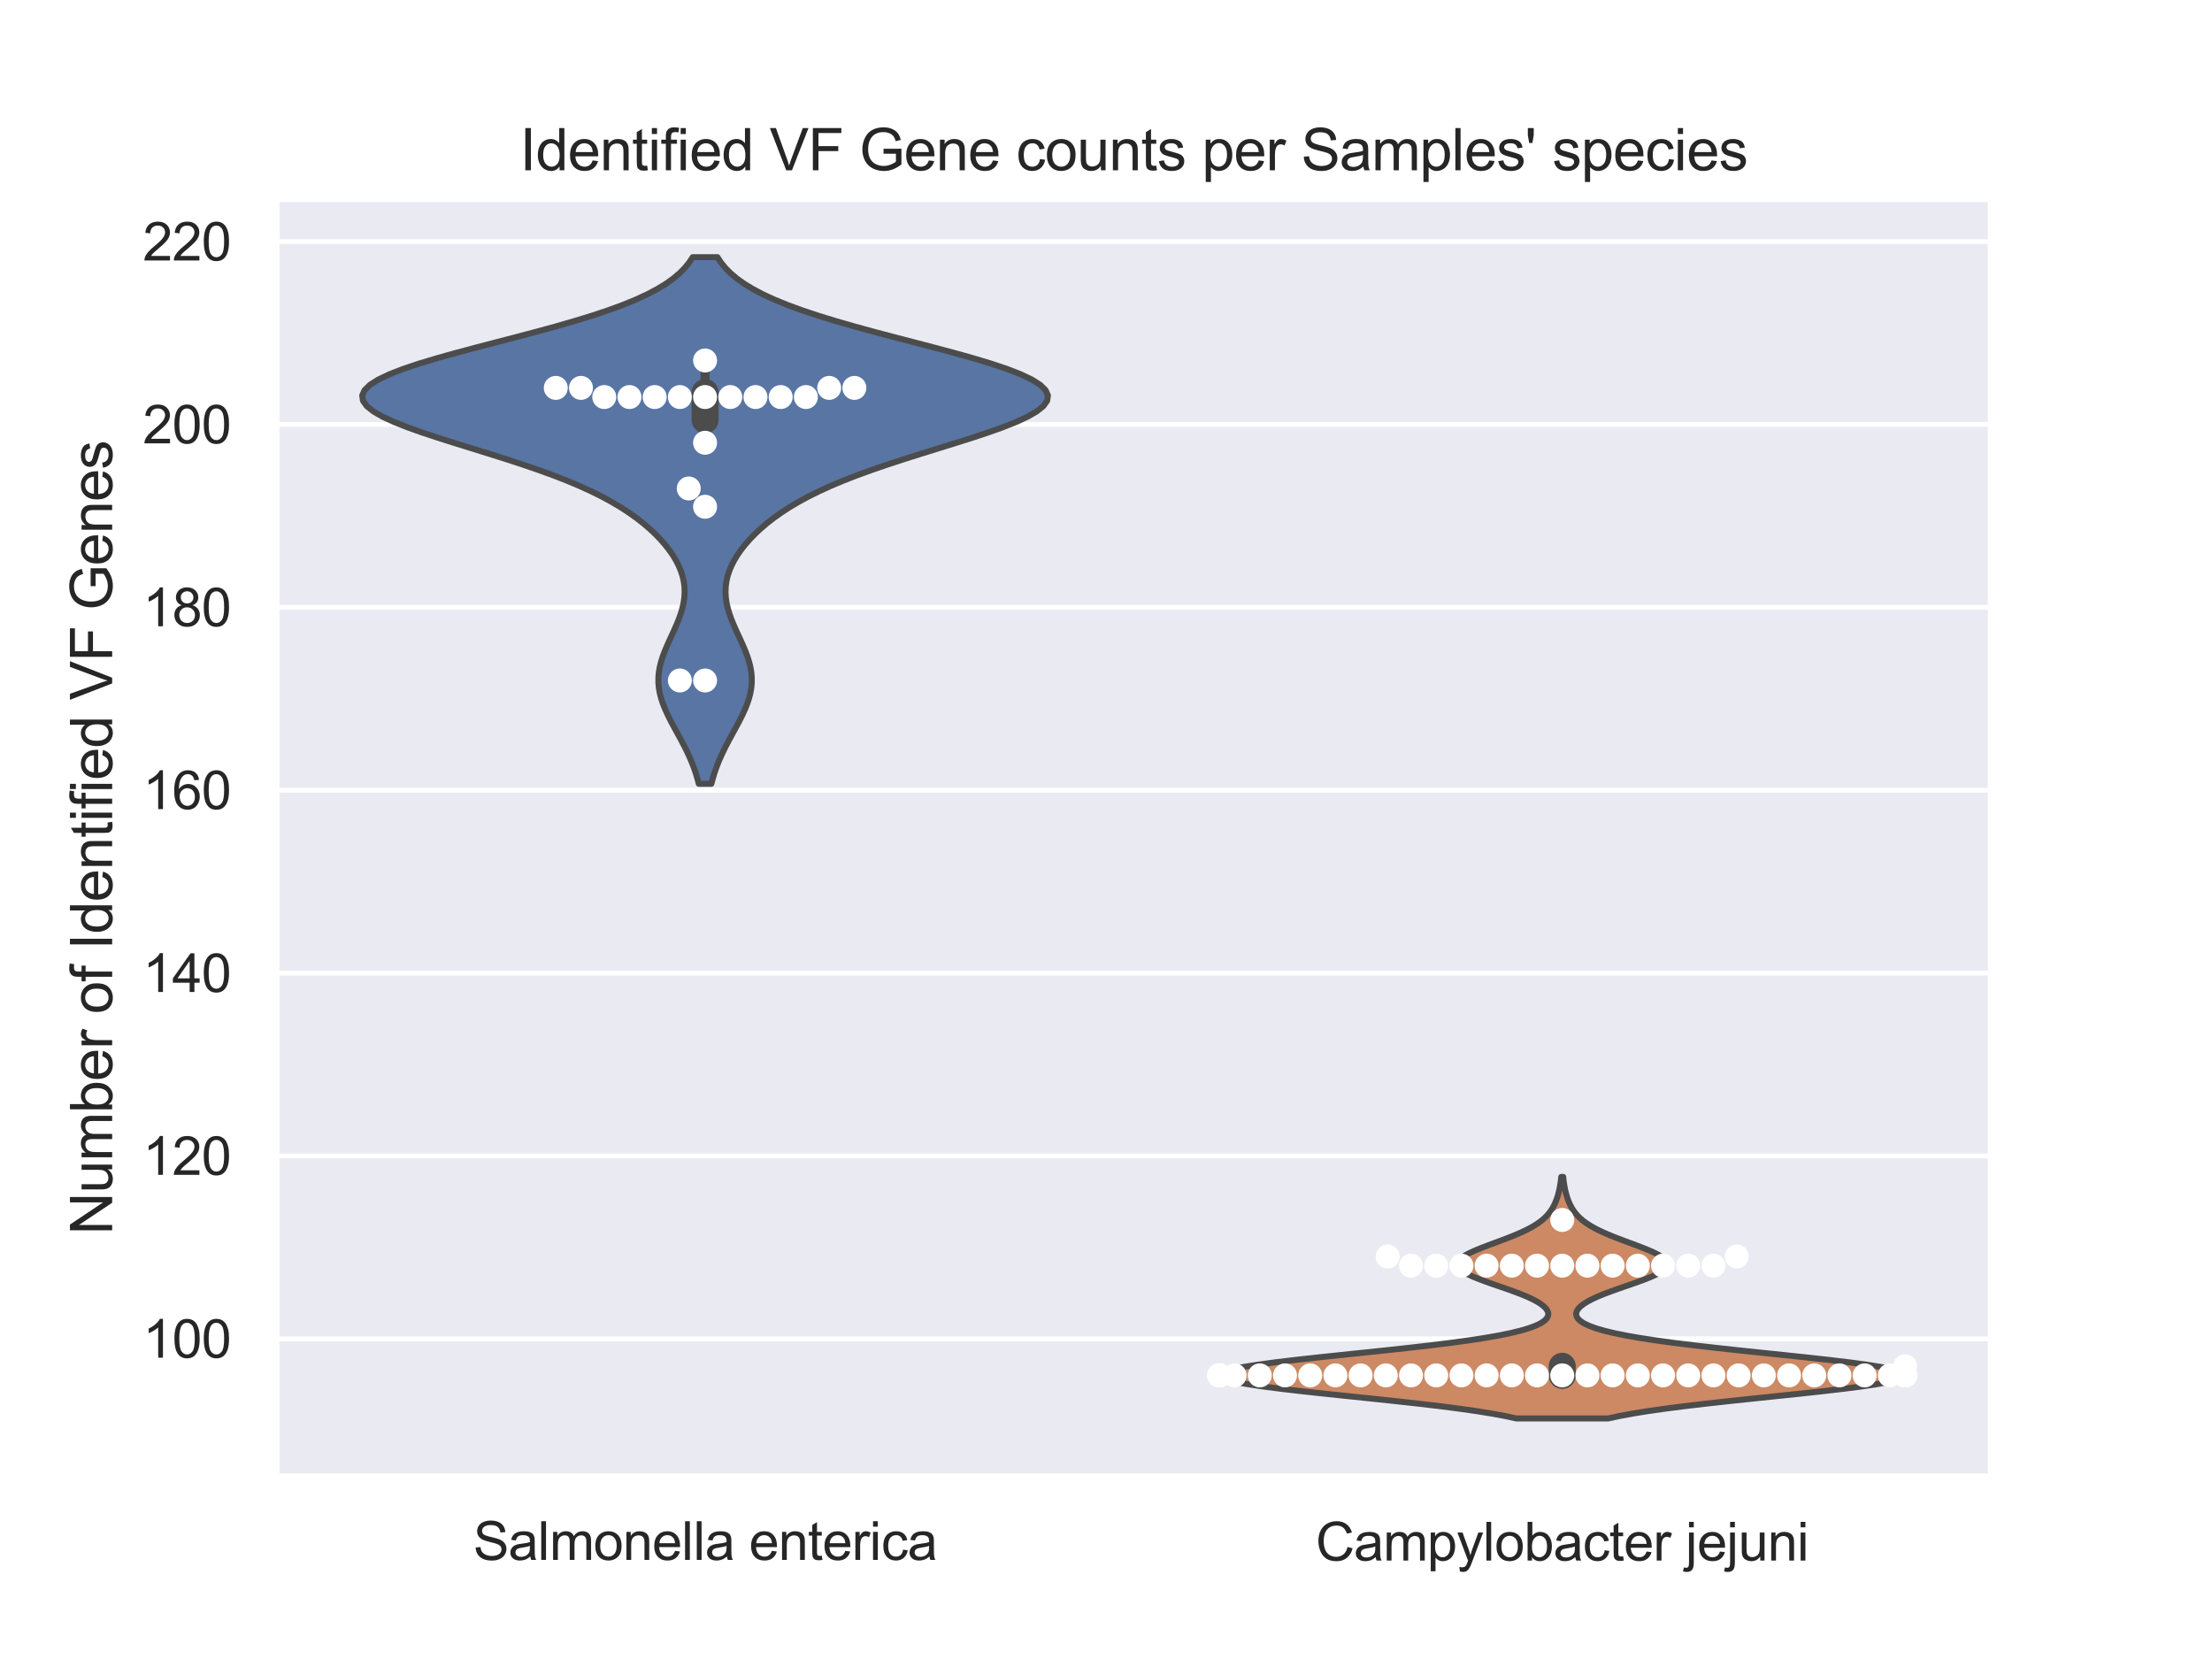 <?xml version="1.0" encoding="utf-8" standalone="no"?>
<!DOCTYPE svg PUBLIC "-//W3C//DTD SVG 1.1//EN"
  "http://www.w3.org/Graphics/SVG/1.1/DTD/svg11.dtd">
<svg xmlns:xlink="http://www.w3.org/1999/xlink" width="460.8pt" height="345.6pt" viewBox="0 0 460.8 345.6" xmlns="http://www.w3.org/2000/svg" version="1.1">
 <defs>
  <style type="text/css">*{stroke-linejoin: round; stroke-linecap: butt}</style>
 </defs>
 <g id="figure_1">
  <g id="patch_1">
   <path d="M 0 345.6 
L 460.8 345.6 
L 460.8 0 
L 0 0 
z
" style="fill: #ffffff"/>
  </g>
  <g id="axes_1">
   <g id="patch_2">
    <path d="M 57.6 307.584 
L 414.72 307.584 
L 414.72 41.472 
L 57.6 41.472 
z
" style="fill: #eaeaf2"/>
   </g>
   <g id="matplotlib.axis_1">
    <g id="xtick_1">
     <g id="text_1">
      <!-- Salmonella enterica -->
      <g style="fill: #262626" transform="translate(98.578 324.958) scale(0.11 -0.11)">
       <defs>
        <path id="ArialMT-53" d="M 288 1472 
L 859 1522 
Q 900 1178 1048 958 
Q 1197 738 1509 602 
Q 1822 466 2213 466 
Q 2559 466 2825 569 
Q 3091 672 3220 851 
Q 3350 1031 3350 1244 
Q 3350 1459 3225 1620 
Q 3100 1781 2813 1891 
Q 2628 1963 1997 2114 
Q 1366 2266 1113 2400 
Q 784 2572 623 2826 
Q 463 3081 463 3397 
Q 463 3744 659 4045 
Q 856 4347 1234 4503 
Q 1613 4659 2075 4659 
Q 2584 4659 2973 4495 
Q 3363 4331 3572 4012 
Q 3781 3694 3797 3291 
L 3216 3247 
Q 3169 3681 2898 3903 
Q 2628 4125 2100 4125 
Q 1550 4125 1298 3923 
Q 1047 3722 1047 3438 
Q 1047 3191 1225 3031 
Q 1400 2872 2139 2705 
Q 2878 2538 3153 2413 
Q 3553 2228 3743 1945 
Q 3934 1663 3934 1294 
Q 3934 928 3725 604 
Q 3516 281 3123 101 
Q 2731 -78 2241 -78 
Q 1619 -78 1198 103 
Q 778 284 539 648 
Q 300 1013 288 1472 
z
" transform="scale(0.016)"/>
        <path id="ArialMT-61" d="M 2588 409 
Q 2275 144 1986 34 
Q 1697 -75 1366 -75 
Q 819 -75 525 192 
Q 231 459 231 875 
Q 231 1119 342 1320 
Q 453 1522 633 1644 
Q 813 1766 1038 1828 
Q 1203 1872 1538 1913 
Q 2219 1994 2541 2106 
Q 2544 2222 2544 2253 
Q 2544 2597 2384 2738 
Q 2169 2928 1744 2928 
Q 1347 2928 1158 2789 
Q 969 2650 878 2297 
L 328 2372 
Q 403 2725 575 2942 
Q 747 3159 1072 3276 
Q 1397 3394 1825 3394 
Q 2250 3394 2515 3294 
Q 2781 3194 2906 3042 
Q 3031 2891 3081 2659 
Q 3109 2516 3109 2141 
L 3109 1391 
Q 3109 606 3145 398 
Q 3181 191 3288 0 
L 2700 0 
Q 2613 175 2588 409 
z
M 2541 1666 
Q 2234 1541 1622 1453 
Q 1275 1403 1131 1340 
Q 988 1278 909 1158 
Q 831 1038 831 891 
Q 831 666 1001 516 
Q 1172 366 1500 366 
Q 1825 366 2078 508 
Q 2331 650 2450 897 
Q 2541 1088 2541 1459 
L 2541 1666 
z
" transform="scale(0.016)"/>
        <path id="ArialMT-6c" d="M 409 0 
L 409 4581 
L 972 4581 
L 972 0 
L 409 0 
z
" transform="scale(0.016)"/>
        <path id="ArialMT-6d" d="M 422 0 
L 422 3319 
L 925 3319 
L 925 2853 
Q 1081 3097 1340 3245 
Q 1600 3394 1931 3394 
Q 2300 3394 2536 3241 
Q 2772 3088 2869 2813 
Q 3263 3394 3894 3394 
Q 4388 3394 4653 3120 
Q 4919 2847 4919 2278 
L 4919 0 
L 4359 0 
L 4359 2091 
Q 4359 2428 4304 2576 
Q 4250 2725 4106 2815 
Q 3963 2906 3769 2906 
Q 3419 2906 3187 2673 
Q 2956 2441 2956 1928 
L 2956 0 
L 2394 0 
L 2394 2156 
Q 2394 2531 2256 2718 
Q 2119 2906 1806 2906 
Q 1569 2906 1367 2781 
Q 1166 2656 1075 2415 
Q 984 2175 984 1722 
L 984 0 
L 422 0 
z
" transform="scale(0.016)"/>
        <path id="ArialMT-6f" d="M 213 1659 
Q 213 2581 725 3025 
Q 1153 3394 1769 3394 
Q 2453 3394 2887 2945 
Q 3322 2497 3322 1706 
Q 3322 1066 3130 698 
Q 2938 331 2570 128 
Q 2203 -75 1769 -75 
Q 1072 -75 642 372 
Q 213 819 213 1659 
z
M 791 1659 
Q 791 1022 1069 705 
Q 1347 388 1769 388 
Q 2188 388 2466 706 
Q 2744 1025 2744 1678 
Q 2744 2294 2464 2611 
Q 2184 2928 1769 2928 
Q 1347 2928 1069 2612 
Q 791 2297 791 1659 
z
" transform="scale(0.016)"/>
        <path id="ArialMT-6e" d="M 422 0 
L 422 3319 
L 928 3319 
L 928 2847 
Q 1294 3394 1984 3394 
Q 2284 3394 2536 3286 
Q 2788 3178 2913 3003 
Q 3038 2828 3088 2588 
Q 3119 2431 3119 2041 
L 3119 0 
L 2556 0 
L 2556 2019 
Q 2556 2363 2490 2533 
Q 2425 2703 2258 2804 
Q 2091 2906 1866 2906 
Q 1506 2906 1245 2678 
Q 984 2450 984 1813 
L 984 0 
L 422 0 
z
" transform="scale(0.016)"/>
        <path id="ArialMT-65" d="M 2694 1069 
L 3275 997 
Q 3138 488 2766 206 
Q 2394 -75 1816 -75 
Q 1088 -75 661 373 
Q 234 822 234 1631 
Q 234 2469 665 2931 
Q 1097 3394 1784 3394 
Q 2450 3394 2872 2941 
Q 3294 2488 3294 1666 
Q 3294 1616 3291 1516 
L 816 1516 
Q 847 969 1125 678 
Q 1403 388 1819 388 
Q 2128 388 2347 550 
Q 2566 713 2694 1069 
z
M 847 1978 
L 2700 1978 
Q 2663 2397 2488 2606 
Q 2219 2931 1791 2931 
Q 1403 2931 1139 2672 
Q 875 2413 847 1978 
z
" transform="scale(0.016)"/>
        <path id="ArialMT-20" transform="scale(0.016)"/>
        <path id="ArialMT-74" d="M 1650 503 
L 1731 6 
Q 1494 -44 1306 -44 
Q 1000 -44 831 53 
Q 663 150 594 308 
Q 525 466 525 972 
L 525 2881 
L 113 2881 
L 113 3319 
L 525 3319 
L 525 4141 
L 1084 4478 
L 1084 3319 
L 1650 3319 
L 1650 2881 
L 1084 2881 
L 1084 941 
Q 1084 700 1114 631 
Q 1144 563 1211 522 
Q 1278 481 1403 481 
Q 1497 481 1650 503 
z
" transform="scale(0.016)"/>
        <path id="ArialMT-72" d="M 416 0 
L 416 3319 
L 922 3319 
L 922 2816 
Q 1116 3169 1280 3281 
Q 1444 3394 1641 3394 
Q 1925 3394 2219 3213 
L 2025 2691 
Q 1819 2813 1613 2813 
Q 1428 2813 1281 2702 
Q 1134 2591 1072 2394 
Q 978 2094 978 1738 
L 978 0 
L 416 0 
z
" transform="scale(0.016)"/>
        <path id="ArialMT-69" d="M 425 3934 
L 425 4581 
L 988 4581 
L 988 3934 
L 425 3934 
z
M 425 0 
L 425 3319 
L 988 3319 
L 988 0 
L 425 0 
z
" transform="scale(0.016)"/>
        <path id="ArialMT-63" d="M 2588 1216 
L 3141 1144 
Q 3050 572 2676 248 
Q 2303 -75 1759 -75 
Q 1078 -75 664 370 
Q 250 816 250 1647 
Q 250 2184 428 2587 
Q 606 2991 970 3192 
Q 1334 3394 1763 3394 
Q 2303 3394 2647 3120 
Q 2991 2847 3088 2344 
L 2541 2259 
Q 2463 2594 2264 2762 
Q 2066 2931 1784 2931 
Q 1359 2931 1093 2626 
Q 828 2322 828 1663 
Q 828 994 1084 691 
Q 1341 388 1753 388 
Q 2084 388 2306 591 
Q 2528 794 2588 1216 
z
" transform="scale(0.016)"/>
       </defs>
       <use xlink:href="#ArialMT-53"/>
       <use xlink:href="#ArialMT-61" transform="translate(66.699 0)"/>
       <use xlink:href="#ArialMT-6c" transform="translate(122.314 0)"/>
       <use xlink:href="#ArialMT-6d" transform="translate(144.531 0)"/>
       <use xlink:href="#ArialMT-6f" transform="translate(227.832 0)"/>
       <use xlink:href="#ArialMT-6e" transform="translate(283.447 0)"/>
       <use xlink:href="#ArialMT-65" transform="translate(339.062 0)"/>
       <use xlink:href="#ArialMT-6c" transform="translate(394.678 0)"/>
       <use xlink:href="#ArialMT-6c" transform="translate(416.895 0)"/>
       <use xlink:href="#ArialMT-61" transform="translate(439.111 0)"/>
       <use xlink:href="#ArialMT-20" transform="translate(494.727 0)"/>
       <use xlink:href="#ArialMT-65" transform="translate(522.51 0)"/>
       <use xlink:href="#ArialMT-6e" transform="translate(578.125 0)"/>
       <use xlink:href="#ArialMT-74" transform="translate(633.74 0)"/>
       <use xlink:href="#ArialMT-65" transform="translate(661.523 0)"/>
       <use xlink:href="#ArialMT-72" transform="translate(717.139 0)"/>
       <use xlink:href="#ArialMT-69" transform="translate(750.439 0)"/>
       <use xlink:href="#ArialMT-63" transform="translate(772.656 0)"/>
       <use xlink:href="#ArialMT-61" transform="translate(822.656 0)"/>
      </g>
     </g>
    </g>
    <g id="xtick_2">
     <g id="text_2">
      <!-- Campylobacter jejuni -->
      <g style="fill: #262626" transform="translate(274.085 325.092) scale(0.11 -0.11)">
       <defs>
        <path id="ArialMT-43" d="M 3763 1606 
L 4369 1453 
Q 4178 706 3683 314 
Q 3188 -78 2472 -78 
Q 1731 -78 1267 223 
Q 803 525 561 1097 
Q 319 1669 319 2325 
Q 319 3041 592 3573 
Q 866 4106 1370 4382 
Q 1875 4659 2481 4659 
Q 3169 4659 3637 4309 
Q 4106 3959 4291 3325 
L 3694 3184 
Q 3534 3684 3231 3912 
Q 2928 4141 2469 4141 
Q 1941 4141 1586 3887 
Q 1231 3634 1087 3207 
Q 944 2781 944 2328 
Q 944 1744 1114 1308 
Q 1284 872 1643 656 
Q 2003 441 2422 441 
Q 2931 441 3284 734 
Q 3638 1028 3763 1606 
z
" transform="scale(0.016)"/>
        <path id="ArialMT-70" d="M 422 -1272 
L 422 3319 
L 934 3319 
L 934 2888 
Q 1116 3141 1344 3267 
Q 1572 3394 1897 3394 
Q 2322 3394 2647 3175 
Q 2972 2956 3137 2557 
Q 3303 2159 3303 1684 
Q 3303 1175 3120 767 
Q 2938 359 2589 142 
Q 2241 -75 1856 -75 
Q 1575 -75 1351 44 
Q 1128 163 984 344 
L 984 -1272 
L 422 -1272 
z
M 931 1641 
Q 931 1000 1190 694 
Q 1450 388 1819 388 
Q 2194 388 2461 705 
Q 2728 1022 2728 1688 
Q 2728 2322 2467 2637 
Q 2206 2953 1844 2953 
Q 1484 2953 1207 2617 
Q 931 2281 931 1641 
z
" transform="scale(0.016)"/>
        <path id="ArialMT-79" d="M 397 -1278 
L 334 -750 
Q 519 -800 656 -800 
Q 844 -800 956 -737 
Q 1069 -675 1141 -563 
Q 1194 -478 1313 -144 
Q 1328 -97 1363 -6 
L 103 3319 
L 709 3319 
L 1400 1397 
Q 1534 1031 1641 628 
Q 1738 1016 1872 1384 
L 2581 3319 
L 3144 3319 
L 1881 -56 
Q 1678 -603 1566 -809 
Q 1416 -1088 1222 -1217 
Q 1028 -1347 759 -1347 
Q 597 -1347 397 -1278 
z
" transform="scale(0.016)"/>
        <path id="ArialMT-62" d="M 941 0 
L 419 0 
L 419 4581 
L 981 4581 
L 981 2947 
Q 1338 3394 1891 3394 
Q 2197 3394 2470 3270 
Q 2744 3147 2920 2923 
Q 3097 2700 3197 2384 
Q 3297 2069 3297 1709 
Q 3297 856 2875 390 
Q 2453 -75 1863 -75 
Q 1275 -75 941 416 
L 941 0 
z
M 934 1684 
Q 934 1088 1097 822 
Q 1363 388 1816 388 
Q 2184 388 2453 708 
Q 2722 1028 2722 1663 
Q 2722 2313 2464 2622 
Q 2206 2931 1841 2931 
Q 1472 2931 1203 2611 
Q 934 2291 934 1684 
z
" transform="scale(0.016)"/>
        <path id="ArialMT-6a" d="M 419 3928 
L 419 4581 
L 981 4581 
L 981 3928 
L 419 3928 
z
M -294 -1288 
L -188 -809 
Q -19 -853 78 -853 
Q 250 -853 334 -739 
Q 419 -625 419 -169 
L 419 3319 
L 981 3319 
L 981 -181 
Q 981 -794 822 -1034 
Q 619 -1347 147 -1347 
Q -81 -1347 -294 -1288 
z
" transform="scale(0.016)"/>
        <path id="ArialMT-75" d="M 2597 0 
L 2597 488 
Q 2209 -75 1544 -75 
Q 1250 -75 995 37 
Q 741 150 617 320 
Q 494 491 444 738 
Q 409 903 409 1263 
L 409 3319 
L 972 3319 
L 972 1478 
Q 972 1038 1006 884 
Q 1059 663 1231 536 
Q 1403 409 1656 409 
Q 1909 409 2131 539 
Q 2353 669 2445 892 
Q 2538 1116 2538 1541 
L 2538 3319 
L 3100 3319 
L 3100 0 
L 2597 0 
z
" transform="scale(0.016)"/>
       </defs>
       <use xlink:href="#ArialMT-43"/>
       <use xlink:href="#ArialMT-61" transform="translate(72.217 0)"/>
       <use xlink:href="#ArialMT-6d" transform="translate(127.832 0)"/>
       <use xlink:href="#ArialMT-70" transform="translate(211.133 0)"/>
       <use xlink:href="#ArialMT-79" transform="translate(266.748 0)"/>
       <use xlink:href="#ArialMT-6c" transform="translate(316.748 0)"/>
       <use xlink:href="#ArialMT-6f" transform="translate(338.965 0)"/>
       <use xlink:href="#ArialMT-62" transform="translate(394.58 0)"/>
       <use xlink:href="#ArialMT-61" transform="translate(450.195 0)"/>
       <use xlink:href="#ArialMT-63" transform="translate(505.811 0)"/>
       <use xlink:href="#ArialMT-74" transform="translate(555.811 0)"/>
       <use xlink:href="#ArialMT-65" transform="translate(583.594 0)"/>
       <use xlink:href="#ArialMT-72" transform="translate(639.209 0)"/>
       <use xlink:href="#ArialMT-20" transform="translate(672.51 0)"/>
       <use xlink:href="#ArialMT-6a" transform="translate(700.293 0)"/>
       <use xlink:href="#ArialMT-65" transform="translate(722.51 0)"/>
       <use xlink:href="#ArialMT-6a" transform="translate(778.125 0)"/>
       <use xlink:href="#ArialMT-75" transform="translate(800.342 0)"/>
       <use xlink:href="#ArialMT-6e" transform="translate(855.957 0)"/>
       <use xlink:href="#ArialMT-69" transform="translate(911.572 0)"/>
      </g>
     </g>
    </g>
   </g>
   <g id="matplotlib.axis_2">
    <g id="ytick_1">
     <g id="line2d_1">
      <path d="M 57.6 278.899 
L 414.72 278.899 
" clip-path="url(#p39912d4479)" style="fill: none; stroke: #ffffff; stroke-linecap: round"/>
     </g>
     <g id="text_3">
      <!-- 100 -->
      <g style="fill: #262626" transform="translate(29.749 282.836) scale(0.11 -0.11)">
       <defs>
        <path id="ArialMT-31" d="M 2384 0 
L 1822 0 
L 1822 3584 
Q 1619 3391 1289 3197 
Q 959 3003 697 2906 
L 697 3450 
Q 1169 3672 1522 3987 
Q 1875 4303 2022 4600 
L 2384 4600 
L 2384 0 
z
" transform="scale(0.016)"/>
        <path id="ArialMT-30" d="M 266 2259 
Q 266 3072 433 3567 
Q 600 4063 929 4331 
Q 1259 4600 1759 4600 
Q 2128 4600 2406 4451 
Q 2684 4303 2865 4023 
Q 3047 3744 3150 3342 
Q 3253 2941 3253 2259 
Q 3253 1453 3087 958 
Q 2922 463 2592 192 
Q 2263 -78 1759 -78 
Q 1097 -78 719 397 
Q 266 969 266 2259 
z
M 844 2259 
Q 844 1131 1108 757 
Q 1372 384 1759 384 
Q 2147 384 2411 759 
Q 2675 1134 2675 2259 
Q 2675 3391 2411 3762 
Q 2147 4134 1753 4134 
Q 1366 4134 1134 3806 
Q 844 3388 844 2259 
z
" transform="scale(0.016)"/>
       </defs>
       <use xlink:href="#ArialMT-31"/>
       <use xlink:href="#ArialMT-30" transform="translate(55.615 0)"/>
       <use xlink:href="#ArialMT-30" transform="translate(111.23 0)"/>
      </g>
     </g>
    </g>
    <g id="ytick_2">
     <g id="line2d_2">
      <path d="M 57.6 240.804 
L 414.72 240.804 
" clip-path="url(#p39912d4479)" style="fill: none; stroke: #ffffff; stroke-linecap: round"/>
     </g>
     <g id="text_4">
      <!-- 120 -->
      <g style="fill: #262626" transform="translate(29.749 244.741) scale(0.11 -0.11)">
       <defs>
        <path id="ArialMT-32" d="M 3222 541 
L 3222 0 
L 194 0 
Q 188 203 259 391 
Q 375 700 629 1000 
Q 884 1300 1366 1694 
Q 2113 2306 2375 2664 
Q 2638 3022 2638 3341 
Q 2638 3675 2398 3904 
Q 2159 4134 1775 4134 
Q 1369 4134 1125 3890 
Q 881 3647 878 3216 
L 300 3275 
Q 359 3922 746 4261 
Q 1134 4600 1788 4600 
Q 2447 4600 2831 4234 
Q 3216 3869 3216 3328 
Q 3216 3053 3103 2787 
Q 2991 2522 2730 2228 
Q 2469 1934 1863 1422 
Q 1356 997 1212 845 
Q 1069 694 975 541 
L 3222 541 
z
" transform="scale(0.016)"/>
       </defs>
       <use xlink:href="#ArialMT-31"/>
       <use xlink:href="#ArialMT-32" transform="translate(55.615 0)"/>
       <use xlink:href="#ArialMT-30" transform="translate(111.23 0)"/>
      </g>
     </g>
    </g>
    <g id="ytick_3">
     <g id="line2d_3">
      <path d="M 57.6 202.709 
L 414.72 202.709 
" clip-path="url(#p39912d4479)" style="fill: none; stroke: #ffffff; stroke-linecap: round"/>
     </g>
     <g id="text_5">
      <!-- 140 -->
      <g style="fill: #262626" transform="translate(29.749 206.646) scale(0.11 -0.11)">
       <defs>
        <path id="ArialMT-34" d="M 2069 0 
L 2069 1097 
L 81 1097 
L 81 1613 
L 2172 4581 
L 2631 4581 
L 2631 1613 
L 3250 1613 
L 3250 1097 
L 2631 1097 
L 2631 0 
L 2069 0 
z
M 2069 1613 
L 2069 3678 
L 634 1613 
L 2069 1613 
z
" transform="scale(0.016)"/>
       </defs>
       <use xlink:href="#ArialMT-31"/>
       <use xlink:href="#ArialMT-34" transform="translate(55.615 0)"/>
       <use xlink:href="#ArialMT-30" transform="translate(111.23 0)"/>
      </g>
     </g>
    </g>
    <g id="ytick_4">
     <g id="line2d_4">
      <path d="M 57.6 164.614 
L 414.72 164.614 
" clip-path="url(#p39912d4479)" style="fill: none; stroke: #ffffff; stroke-linecap: round"/>
     </g>
     <g id="text_6">
      <!-- 160 -->
      <g style="fill: #262626" transform="translate(29.749 168.551) scale(0.11 -0.11)">
       <defs>
        <path id="ArialMT-36" d="M 3184 3459 
L 2625 3416 
Q 2550 3747 2413 3897 
Q 2184 4138 1850 4138 
Q 1581 4138 1378 3988 
Q 1113 3794 959 3422 
Q 806 3050 800 2363 
Q 1003 2672 1297 2822 
Q 1591 2972 1913 2972 
Q 2475 2972 2870 2558 
Q 3266 2144 3266 1488 
Q 3266 1056 3080 686 
Q 2894 316 2569 119 
Q 2244 -78 1831 -78 
Q 1128 -78 684 439 
Q 241 956 241 2144 
Q 241 3472 731 4075 
Q 1159 4600 1884 4600 
Q 2425 4600 2770 4297 
Q 3116 3994 3184 3459 
z
M 888 1484 
Q 888 1194 1011 928 
Q 1134 663 1356 523 
Q 1578 384 1822 384 
Q 2178 384 2434 671 
Q 2691 959 2691 1453 
Q 2691 1928 2437 2201 
Q 2184 2475 1800 2475 
Q 1419 2475 1153 2201 
Q 888 1928 888 1484 
z
" transform="scale(0.016)"/>
       </defs>
       <use xlink:href="#ArialMT-31"/>
       <use xlink:href="#ArialMT-36" transform="translate(55.615 0)"/>
       <use xlink:href="#ArialMT-30" transform="translate(111.23 0)"/>
      </g>
     </g>
    </g>
    <g id="ytick_5">
     <g id="line2d_5">
      <path d="M 57.6 126.519 
L 414.72 126.519 
" clip-path="url(#p39912d4479)" style="fill: none; stroke: #ffffff; stroke-linecap: round"/>
     </g>
     <g id="text_7">
      <!-- 180 -->
      <g style="fill: #262626" transform="translate(29.749 130.456) scale(0.11 -0.11)">
       <defs>
        <path id="ArialMT-38" d="M 1131 2484 
Q 781 2613 612 2850 
Q 444 3088 444 3419 
Q 444 3919 803 4259 
Q 1163 4600 1759 4600 
Q 2359 4600 2725 4251 
Q 3091 3903 3091 3403 
Q 3091 3084 2923 2848 
Q 2756 2613 2416 2484 
Q 2838 2347 3058 2040 
Q 3278 1734 3278 1309 
Q 3278 722 2862 322 
Q 2447 -78 1769 -78 
Q 1091 -78 675 323 
Q 259 725 259 1325 
Q 259 1772 486 2073 
Q 713 2375 1131 2484 
z
M 1019 3438 
Q 1019 3113 1228 2906 
Q 1438 2700 1772 2700 
Q 2097 2700 2305 2904 
Q 2513 3109 2513 3406 
Q 2513 3716 2298 3927 
Q 2084 4138 1766 4138 
Q 1444 4138 1231 3931 
Q 1019 3725 1019 3438 
z
M 838 1322 
Q 838 1081 952 856 
Q 1066 631 1291 507 
Q 1516 384 1775 384 
Q 2178 384 2440 643 
Q 2703 903 2703 1303 
Q 2703 1709 2433 1975 
Q 2163 2241 1756 2241 
Q 1359 2241 1098 1978 
Q 838 1716 838 1322 
z
" transform="scale(0.016)"/>
       </defs>
       <use xlink:href="#ArialMT-31"/>
       <use xlink:href="#ArialMT-38" transform="translate(55.615 0)"/>
       <use xlink:href="#ArialMT-30" transform="translate(111.23 0)"/>
      </g>
     </g>
    </g>
    <g id="ytick_6">
     <g id="line2d_6">
      <path d="M 57.6 88.424 
L 414.72 88.424 
" clip-path="url(#p39912d4479)" style="fill: none; stroke: #ffffff; stroke-linecap: round"/>
     </g>
     <g id="text_8">
      <!-- 200 -->
      <g style="fill: #262626" transform="translate(29.749 92.361) scale(0.11 -0.11)">
       <use xlink:href="#ArialMT-32"/>
       <use xlink:href="#ArialMT-30" transform="translate(55.615 0)"/>
       <use xlink:href="#ArialMT-30" transform="translate(111.23 0)"/>
      </g>
     </g>
    </g>
    <g id="ytick_7">
     <g id="line2d_7">
      <path d="M 57.6 50.329 
L 414.72 50.329 
" clip-path="url(#p39912d4479)" style="fill: none; stroke: #ffffff; stroke-linecap: round"/>
     </g>
     <g id="text_9">
      <!-- 220 -->
      <g style="fill: #262626" transform="translate(29.749 54.266) scale(0.11 -0.11)">
       <use xlink:href="#ArialMT-32"/>
       <use xlink:href="#ArialMT-32" transform="translate(55.615 0)"/>
       <use xlink:href="#ArialMT-30" transform="translate(111.23 0)"/>
      </g>
     </g>
    </g>
    <g id="text_10">
     <!-- Number of Identified VF Genes -->
     <g style="fill: #262626" transform="translate(23.364 257.231) rotate(-90) scale(0.12 -0.12)">
      <defs>
       <path id="ArialMT-4e" d="M 488 0 
L 488 4581 
L 1109 4581 
L 3516 984 
L 3516 4581 
L 4097 4581 
L 4097 0 
L 3475 0 
L 1069 3600 
L 1069 0 
L 488 0 
z
" transform="scale(0.016)"/>
       <path id="ArialMT-66" d="M 556 0 
L 556 2881 
L 59 2881 
L 59 3319 
L 556 3319 
L 556 3672 
Q 556 4006 616 4169 
Q 697 4388 901 4523 
Q 1106 4659 1475 4659 
Q 1713 4659 2000 4603 
L 1916 4113 
Q 1741 4144 1584 4144 
Q 1328 4144 1222 4034 
Q 1116 3925 1116 3625 
L 1116 3319 
L 1763 3319 
L 1763 2881 
L 1116 2881 
L 1116 0 
L 556 0 
z
" transform="scale(0.016)"/>
       <path id="ArialMT-49" d="M 597 0 
L 597 4581 
L 1203 4581 
L 1203 0 
L 597 0 
z
" transform="scale(0.016)"/>
       <path id="ArialMT-64" d="M 2575 0 
L 2575 419 
Q 2259 -75 1647 -75 
Q 1250 -75 917 144 
Q 584 363 401 755 
Q 219 1147 219 1656 
Q 219 2153 384 2558 
Q 550 2963 881 3178 
Q 1213 3394 1622 3394 
Q 1922 3394 2156 3267 
Q 2391 3141 2538 2938 
L 2538 4581 
L 3097 4581 
L 3097 0 
L 2575 0 
z
M 797 1656 
Q 797 1019 1065 703 
Q 1334 388 1700 388 
Q 2069 388 2326 689 
Q 2584 991 2584 1609 
Q 2584 2291 2321 2609 
Q 2059 2928 1675 2928 
Q 1300 2928 1048 2622 
Q 797 2316 797 1656 
z
" transform="scale(0.016)"/>
       <path id="ArialMT-56" d="M 1803 0 
L 28 4581 
L 684 4581 
L 1875 1253 
Q 2019 853 2116 503 
Q 2222 878 2363 1253 
L 3600 4581 
L 4219 4581 
L 2425 0 
L 1803 0 
z
" transform="scale(0.016)"/>
       <path id="ArialMT-46" d="M 525 0 
L 525 4581 
L 3616 4581 
L 3616 4041 
L 1131 4041 
L 1131 2622 
L 3281 2622 
L 3281 2081 
L 1131 2081 
L 1131 0 
L 525 0 
z
" transform="scale(0.016)"/>
       <path id="ArialMT-47" d="M 2638 1797 
L 2638 2334 
L 4578 2338 
L 4578 638 
Q 4131 281 3656 101 
Q 3181 -78 2681 -78 
Q 2006 -78 1454 211 
Q 903 500 622 1047 
Q 341 1594 341 2269 
Q 341 2938 620 3517 
Q 900 4097 1425 4378 
Q 1950 4659 2634 4659 
Q 3131 4659 3532 4498 
Q 3934 4338 4162 4050 
Q 4391 3763 4509 3300 
L 3963 3150 
Q 3859 3500 3706 3700 
Q 3553 3900 3268 4020 
Q 2984 4141 2638 4141 
Q 2222 4141 1919 4014 
Q 1616 3888 1430 3681 
Q 1244 3475 1141 3228 
Q 966 2803 966 2306 
Q 966 1694 1177 1281 
Q 1388 869 1791 669 
Q 2194 469 2647 469 
Q 3041 469 3416 620 
Q 3791 772 3984 944 
L 3984 1797 
L 2638 1797 
z
" transform="scale(0.016)"/>
       <path id="ArialMT-73" d="M 197 991 
L 753 1078 
Q 800 744 1014 566 
Q 1228 388 1613 388 
Q 2000 388 2187 545 
Q 2375 703 2375 916 
Q 2375 1106 2209 1216 
Q 2094 1291 1634 1406 
Q 1016 1563 777 1677 
Q 538 1791 414 1992 
Q 291 2194 291 2438 
Q 291 2659 392 2848 
Q 494 3038 669 3163 
Q 800 3259 1026 3326 
Q 1253 3394 1513 3394 
Q 1903 3394 2198 3281 
Q 2494 3169 2634 2976 
Q 2775 2784 2828 2463 
L 2278 2388 
Q 2241 2644 2061 2787 
Q 1881 2931 1553 2931 
Q 1166 2931 1000 2803 
Q 834 2675 834 2503 
Q 834 2394 903 2306 
Q 972 2216 1119 2156 
Q 1203 2125 1616 2013 
Q 2213 1853 2448 1751 
Q 2684 1650 2818 1456 
Q 2953 1263 2953 975 
Q 2953 694 2789 445 
Q 2625 197 2315 61 
Q 2006 -75 1616 -75 
Q 969 -75 630 194 
Q 291 463 197 991 
z
" transform="scale(0.016)"/>
      </defs>
      <use xlink:href="#ArialMT-4e"/>
      <use xlink:href="#ArialMT-75" transform="translate(72.217 0)"/>
      <use xlink:href="#ArialMT-6d" transform="translate(127.832 0)"/>
      <use xlink:href="#ArialMT-62" transform="translate(211.133 0)"/>
      <use xlink:href="#ArialMT-65" transform="translate(266.748 0)"/>
      <use xlink:href="#ArialMT-72" transform="translate(322.363 0)"/>
      <use xlink:href="#ArialMT-20" transform="translate(355.664 0)"/>
      <use xlink:href="#ArialMT-6f" transform="translate(383.447 0)"/>
      <use xlink:href="#ArialMT-66" transform="translate(439.062 0)"/>
      <use xlink:href="#ArialMT-20" transform="translate(466.846 0)"/>
      <use xlink:href="#ArialMT-49" transform="translate(494.629 0)"/>
      <use xlink:href="#ArialMT-64" transform="translate(522.412 0)"/>
      <use xlink:href="#ArialMT-65" transform="translate(578.027 0)"/>
      <use xlink:href="#ArialMT-6e" transform="translate(633.643 0)"/>
      <use xlink:href="#ArialMT-74" transform="translate(689.258 0)"/>
      <use xlink:href="#ArialMT-69" transform="translate(717.041 0)"/>
      <use xlink:href="#ArialMT-66" transform="translate(739.258 0)"/>
      <use xlink:href="#ArialMT-69" transform="translate(767.041 0)"/>
      <use xlink:href="#ArialMT-65" transform="translate(789.258 0)"/>
      <use xlink:href="#ArialMT-64" transform="translate(844.873 0)"/>
      <use xlink:href="#ArialMT-20" transform="translate(900.488 0)"/>
      <use xlink:href="#ArialMT-56" transform="translate(928.271 0)"/>
      <use xlink:href="#ArialMT-46" transform="translate(994.971 0)"/>
      <use xlink:href="#ArialMT-20" transform="translate(1056.055 0)"/>
      <use xlink:href="#ArialMT-47" transform="translate(1083.838 0)"/>
      <use xlink:href="#ArialMT-65" transform="translate(1161.621 0)"/>
      <use xlink:href="#ArialMT-6e" transform="translate(1217.236 0)"/>
      <use xlink:href="#ArialMT-65" transform="translate(1272.852 0)"/>
      <use xlink:href="#ArialMT-73" transform="translate(1328.467 0)"/>
     </g>
    </g>
   </g>
   <g id="FillBetweenPolyCollection_1">
    <defs>
     <path id="ma5afd00416" d="M 148.195 -182.32 
L 145.565 -182.32 
L 145.273 -183.428 
L 144.936 -184.537 
L 144.554 -185.645 
L 144.127 -186.753 
L 143.655 -187.861 
L 143.141 -188.969 
L 142.592 -190.078 
L 142.014 -191.186 
L 141.417 -192.294 
L 140.811 -193.402 
L 140.208 -194.51 
L 139.623 -195.619 
L 139.07 -196.727 
L 138.563 -197.835 
L 138.116 -198.943 
L 137.742 -200.051 
L 137.452 -201.16 
L 137.254 -202.268 
L 137.154 -203.376 
L 137.154 -204.484 
L 137.253 -205.592 
L 137.447 -206.701 
L 137.728 -207.809 
L 138.085 -208.917 
L 138.505 -210.025 
L 138.973 -211.133 
L 139.472 -212.242 
L 139.984 -213.35 
L 140.492 -214.458 
L 140.978 -215.566 
L 141.426 -216.674 
L 141.82 -217.783 
L 142.148 -218.891 
L 142.397 -219.999 
L 142.558 -221.107 
L 142.623 -222.215 
L 142.587 -223.324 
L 142.446 -224.432 
L 142.198 -225.54 
L 141.843 -226.648 
L 141.381 -227.756 
L 140.814 -228.865 
L 140.143 -229.973 
L 139.37 -231.081 
L 138.496 -232.189 
L 137.52 -233.297 
L 136.44 -234.406 
L 135.252 -235.514 
L 133.951 -236.622 
L 132.526 -237.73 
L 130.968 -238.838 
L 129.262 -239.947 
L 127.395 -241.055 
L 125.352 -242.163 
L 123.119 -243.271 
L 120.686 -244.379 
L 118.045 -245.488 
L 115.197 -246.596 
L 112.149 -247.704 
L 108.917 -248.812 
L 105.531 -249.92 
L 102.028 -251.029 
L 98.461 -252.137 
L 94.892 -253.245 
L 91.391 -254.353 
L 88.039 -255.461 
L 84.919 -256.57 
L 82.117 -257.678 
L 79.714 -258.786 
L 77.788 -259.894 
L 76.405 -261.002 
L 75.615 -262.111 
L 75.456 -263.219 
L 75.944 -264.327 
L 77.077 -265.435 
L 78.832 -266.543 
L 81.169 -267.652 
L 84.03 -268.76 
L 87.342 -269.868 
L 91.025 -270.976 
L 94.987 -272.084 
L 99.138 -273.193 
L 103.385 -274.301 
L 107.642 -275.409 
L 111.829 -276.517 
L 115.876 -277.625 
L 119.725 -278.734 
L 123.329 -279.842 
L 126.655 -280.95 
L 129.682 -282.058 
L 132.399 -283.166 
L 134.805 -284.275 
L 136.91 -285.383 
L 138.729 -286.491 
L 140.28 -287.599 
L 141.588 -288.707 
L 142.678 -289.816 
L 143.576 -290.924 
L 144.307 -292.032 
L 149.453 -292.032 
L 149.453 -292.032 
L 150.184 -290.924 
L 151.082 -289.816 
L 152.172 -288.707 
L 153.48 -287.599 
L 155.031 -286.491 
L 156.85 -285.383 
L 158.955 -284.275 
L 161.361 -283.166 
L 164.078 -282.058 
L 167.105 -280.95 
L 170.431 -279.842 
L 174.035 -278.734 
L 177.884 -277.625 
L 181.931 -276.517 
L 186.118 -275.409 
L 190.375 -274.301 
L 194.622 -273.193 
L 198.773 -272.084 
L 202.735 -270.976 
L 206.418 -269.868 
L 209.73 -268.76 
L 212.591 -267.652 
L 214.928 -266.543 
L 216.683 -265.435 
L 217.816 -264.327 
L 218.304 -263.219 
L 218.145 -262.111 
L 217.355 -261.002 
L 215.972 -259.894 
L 214.046 -258.786 
L 211.643 -257.678 
L 208.841 -256.57 
L 205.721 -255.461 
L 202.369 -254.353 
L 198.868 -253.245 
L 195.299 -252.137 
L 191.732 -251.029 
L 188.229 -249.92 
L 184.843 -248.812 
L 181.611 -247.704 
L 178.563 -246.596 
L 175.715 -245.488 
L 173.074 -244.379 
L 170.641 -243.271 
L 168.408 -242.163 
L 166.365 -241.055 
L 164.498 -239.947 
L 162.792 -238.838 
L 161.234 -237.73 
L 159.809 -236.622 
L 158.508 -235.514 
L 157.32 -234.406 
L 156.24 -233.297 
L 155.264 -232.189 
L 154.39 -231.081 
L 153.617 -229.973 
L 152.946 -228.865 
L 152.379 -227.756 
L 151.917 -226.648 
L 151.562 -225.54 
L 151.314 -224.432 
L 151.173 -223.324 
L 151.137 -222.215 
L 151.202 -221.107 
L 151.363 -219.999 
L 151.612 -218.891 
L 151.94 -217.783 
L 152.334 -216.674 
L 152.782 -215.566 
L 153.268 -214.458 
L 153.776 -213.35 
L 154.288 -212.242 
L 154.787 -211.133 
L 155.255 -210.025 
L 155.675 -208.917 
L 156.032 -207.809 
L 156.313 -206.701 
L 156.507 -205.592 
L 156.606 -204.484 
L 156.606 -203.376 
L 156.506 -202.268 
L 156.308 -201.16 
L 156.018 -200.051 
L 155.644 -198.943 
L 155.197 -197.835 
L 154.69 -196.727 
L 154.137 -195.619 
L 153.552 -194.51 
L 152.949 -193.402 
L 152.343 -192.294 
L 151.746 -191.186 
L 151.168 -190.078 
L 150.619 -188.969 
L 150.105 -187.861 
L 149.633 -186.753 
L 149.206 -185.645 
L 148.824 -184.537 
L 148.487 -183.428 
L 148.195 -182.32 
z
" style="stroke: #4c4c4c; stroke-width: 1.25"/>
    </defs>
    <g clip-path="url(#p39912d4479)">
     <use xlink:href="#ma5afd00416" x="0" y="345.6" style="fill: #5875a4; stroke: #4c4c4c; stroke-width: 1.25"/>
    </g>
   </g>
   <g id="FillBetweenPolyCollection_2">
    <defs>
     <path id="m9b04224f9f" d="M 335.007 -50.112 
L 315.873 -50.112 
L 313.511 -50.62 
L 310.755 -51.129 
L 307.594 -51.637 
L 304.028 -52.145 
L 300.077 -52.653 
L 295.779 -53.162 
L 291.195 -53.67 
L 286.407 -54.178 
L 281.515 -54.687 
L 276.639 -55.195 
L 271.913 -55.703 
L 267.476 -56.212 
L 263.471 -56.72 
L 260.032 -57.228 
L 257.28 -57.736 
L 255.317 -58.245 
L 254.215 -58.753 
L 254.016 -59.261 
L 254.727 -59.77 
L 256.322 -60.278 
L 258.739 -60.786 
L 261.89 -61.295 
L 265.662 -61.803 
L 269.924 -62.311 
L 274.537 -62.819 
L 279.359 -63.328 
L 284.252 -63.836 
L 289.092 -64.344 
L 293.768 -64.853 
L 298.188 -65.361 
L 302.283 -65.869 
L 306.003 -66.377 
L 309.318 -66.886 
L 312.218 -67.394 
L 314.706 -67.902 
L 316.796 -68.411 
L 318.512 -68.919 
L 319.882 -69.427 
L 320.935 -69.936 
L 321.702 -70.444 
L 322.211 -70.952 
L 322.484 -71.46 
L 322.544 -71.969 
L 322.404 -72.477 
L 322.079 -72.985 
L 321.578 -73.494 
L 320.91 -74.002 
L 320.082 -74.51 
L 319.104 -75.018 
L 317.987 -75.527 
L 316.749 -76.035 
L 315.408 -76.543 
L 313.99 -77.052 
L 312.526 -77.56 
L 311.052 -78.068 
L 309.606 -78.577 
L 308.23 -79.085 
L 306.966 -79.593 
L 305.854 -80.101 
L 304.933 -80.61 
L 304.232 -81.118 
L 303.777 -81.626 
L 303.581 -82.135 
L 303.65 -82.643 
L 303.98 -83.151 
L 304.554 -83.66 
L 305.35 -84.168 
L 306.338 -84.676 
L 307.479 -85.184 
L 308.737 -85.693 
L 310.069 -86.201 
L 311.436 -86.709 
L 312.803 -87.218 
L 314.136 -87.726 
L 315.41 -88.234 
L 316.604 -88.742 
L 317.704 -89.251 
L 318.702 -89.759 
L 319.595 -90.267 
L 320.384 -90.776 
L 321.075 -91.284 
L 321.675 -91.792 
L 322.193 -92.301 
L 322.64 -92.809 
L 323.024 -93.317 
L 323.356 -93.825 
L 323.643 -94.334 
L 323.892 -94.842 
L 324.11 -95.35 
L 324.302 -95.859 
L 324.47 -96.367 
L 324.617 -96.875 
L 324.747 -97.383 
L 324.861 -97.892 
L 324.961 -98.4 
L 325.046 -98.908 
L 325.12 -99.417 
L 325.183 -99.925 
L 325.235 -100.433 
L 325.645 -100.433 
L 325.645 -100.433 
L 325.697 -99.925 
L 325.76 -99.417 
L 325.834 -98.908 
L 325.919 -98.4 
L 326.019 -97.892 
L 326.133 -97.383 
L 326.263 -96.875 
L 326.41 -96.367 
L 326.578 -95.859 
L 326.77 -95.35 
L 326.988 -94.842 
L 327.237 -94.334 
L 327.524 -93.825 
L 327.856 -93.317 
L 328.24 -92.809 
L 328.687 -92.301 
L 329.205 -91.792 
L 329.805 -91.284 
L 330.496 -90.776 
L 331.285 -90.267 
L 332.178 -89.759 
L 333.176 -89.251 
L 334.276 -88.742 
L 335.47 -88.234 
L 336.744 -87.726 
L 338.077 -87.218 
L 339.444 -86.709 
L 340.811 -86.201 
L 342.143 -85.693 
L 343.401 -85.184 
L 344.542 -84.676 
L 345.53 -84.168 
L 346.326 -83.66 
L 346.9 -83.151 
L 347.23 -82.643 
L 347.299 -82.135 
L 347.103 -81.626 
L 346.648 -81.118 
L 345.947 -80.61 
L 345.026 -80.101 
L 343.914 -79.593 
L 342.65 -79.085 
L 341.274 -78.577 
L 339.828 -78.068 
L 338.354 -77.56 
L 336.89 -77.052 
L 335.472 -76.543 
L 334.131 -76.035 
L 332.893 -75.527 
L 331.776 -75.018 
L 330.798 -74.51 
L 329.97 -74.002 
L 329.302 -73.494 
L 328.801 -72.985 
L 328.476 -72.477 
L 328.336 -71.969 
L 328.396 -71.46 
L 328.669 -70.952 
L 329.178 -70.444 
L 329.945 -69.936 
L 330.998 -69.427 
L 332.368 -68.919 
L 334.084 -68.411 
L 336.174 -67.902 
L 338.662 -67.394 
L 341.562 -66.886 
L 344.877 -66.377 
L 348.597 -65.869 
L 352.692 -65.361 
L 357.112 -64.853 
L 361.788 -64.344 
L 366.628 -63.836 
L 371.521 -63.328 
L 376.343 -62.819 
L 380.956 -62.311 
L 385.218 -61.803 
L 388.99 -61.295 
L 392.141 -60.786 
L 394.558 -60.278 
L 396.153 -59.77 
L 396.864 -59.261 
L 396.665 -58.753 
L 395.563 -58.245 
L 393.6 -57.736 
L 390.848 -57.228 
L 387.409 -56.72 
L 383.404 -56.212 
L 378.967 -55.703 
L 374.241 -55.195 
L 369.365 -54.687 
L 364.473 -54.178 
L 359.685 -53.67 
L 355.101 -53.162 
L 350.803 -52.653 
L 346.852 -52.145 
L 343.286 -51.637 
L 340.125 -51.129 
L 337.369 -50.62 
L 335.007 -50.112 
z
" style="stroke: #4c4c4c; stroke-width: 1.25"/>
    </defs>
    <g clip-path="url(#p39912d4479)">
     <use xlink:href="#m9b04224f9f" x="0" y="345.6" style="fill: #cc8963; stroke: #4c4c4c; stroke-width: 1.25"/>
    </g>
   </g>
   <g id="line2d_8">
    <path d="M 146.88 92.234 
L 146.88 75.091 
" clip-path="url(#p39912d4479)" style="fill: none; stroke: #4c4c4c; stroke-width: 1.875; stroke-linecap: round"/>
   </g>
   <g id="line2d_9">
    <path d="M 146.88 87.472 
L 146.88 81.757 
" clip-path="url(#p39912d4479)" style="fill: none; stroke: #4c4c4c; stroke-width: 5.625; stroke-linecap: round"/>
   </g>
   <g id="line2d_10">
    <path d="M 146.88 82.71 
" clip-path="url(#p39912d4479)" style="fill: none; stroke: #4c4c4c; stroke-width: 1.5; stroke-linecap: round"/>
    <defs>
     <path id="m7de5e1c5ce" d="M 2.344 0 
L -2.344 -0 
" style="stroke: #ffffff; stroke-width: 1.125"/>
    </defs>
    <g clip-path="url(#p39912d4479)">
     <use xlink:href="#m7de5e1c5ce" x="146.88" y="82.71" style="fill: #ffffff; stroke: #ffffff; stroke-width: 1.125"/>
    </g>
   </g>
   <g id="line2d_11">
    <path d="M 325.44 286.518 
L 325.44 284.613 
" clip-path="url(#p39912d4479)" style="fill: none; stroke: #4c4c4c; stroke-width: 1.875; stroke-linecap: round"/>
   </g>
   <g id="line2d_12">
    <path d="M 325.44 286.518 
L 325.44 284.613 
" clip-path="url(#p39912d4479)" style="fill: none; stroke: #4c4c4c; stroke-width: 5.625; stroke-linecap: round"/>
   </g>
   <g id="line2d_13">
    <path d="M 325.44 286.518 
" clip-path="url(#p39912d4479)" style="fill: none; stroke: #4c4c4c; stroke-width: 1.5; stroke-linecap: round"/>
    <g clip-path="url(#p39912d4479)">
     <use xlink:href="#m7de5e1c5ce" x="325.44" y="286.518" style="fill: #ffffff; stroke: #ffffff; stroke-width: 1.125"/>
    </g>
   </g>
   <g id="patch_3">
    <path d="M 57.6 307.584 
L 57.6 41.472 
" style="fill: none; stroke: #ffffff; stroke-width: 1.25; stroke-linejoin: miter; stroke-linecap: square"/>
   </g>
   <g id="patch_4">
    <path d="M 414.72 307.584 
L 414.72 41.472 
" style="fill: none; stroke: #ffffff; stroke-width: 1.25; stroke-linejoin: miter; stroke-linecap: square"/>
   </g>
   <g id="patch_5">
    <path d="M 57.6 307.584 
L 414.72 307.584 
" style="fill: none; stroke: #ffffff; stroke-width: 1.25; stroke-linejoin: miter; stroke-linecap: square"/>
   </g>
   <g id="patch_6">
    <path d="M 57.6 41.472 
L 414.72 41.472 
" style="fill: none; stroke: #ffffff; stroke-width: 1.25; stroke-linejoin: miter; stroke-linecap: square"/>
   </g>
   <g id="PathCollection_1">
    <defs>
     <path id="m3470d02e61" d="M 0 2.5 
C 0.663 2.5 1.299 2.237 1.768 1.768 
C 2.237 1.299 2.5 0.663 2.5 0 
C 2.5 -0.663 2.237 -1.299 1.768 -1.768 
C 1.299 -2.237 0.663 -2.5 0 -2.5 
C -0.663 -2.5 -1.299 -2.237 -1.768 -1.768 
C -2.237 -1.299 -2.5 -0.663 -2.5 0 
C -2.5 0.663 -2.237 1.299 -1.768 1.768 
C -1.299 2.237 -0.663 2.5 0 2.5 
z
"/>
    </defs>
    <g clip-path="url(#p39912d4479)">
     <use xlink:href="#m3470d02e61" x="136.38" y="82.71" style="fill: #ffffff"/>
     <use xlink:href="#m3470d02e61" x="177.984" y="80.805" style="fill: #ffffff"/>
     <use xlink:href="#m3470d02e61" x="146.88" y="75.091" style="fill: #ffffff"/>
     <use xlink:href="#m3470d02e61" x="162.63" y="82.71" style="fill: #ffffff"/>
     <use xlink:href="#m3470d02e61" x="131.13" y="82.71" style="fill: #ffffff"/>
     <use xlink:href="#m3470d02e61" x="121.026" y="80.805" style="fill: #ffffff"/>
     <use xlink:href="#m3470d02e61" x="157.38" y="82.71" style="fill: #ffffff"/>
     <use xlink:href="#m3470d02e61" x="125.88" y="82.71" style="fill: #ffffff"/>
     <use xlink:href="#m3470d02e61" x="141.63" y="141.757" style="fill: #ffffff"/>
     <use xlink:href="#m3470d02e61" x="167.88" y="82.71" style="fill: #ffffff"/>
     <use xlink:href="#m3470d02e61" x="146.88" y="141.757" style="fill: #ffffff"/>
     <use xlink:href="#m3470d02e61" x="152.13" y="82.71" style="fill: #ffffff"/>
     <use xlink:href="#m3470d02e61" x="172.734" y="80.805" style="fill: #ffffff"/>
     <use xlink:href="#m3470d02e61" x="141.63" y="82.71" style="fill: #ffffff"/>
     <use xlink:href="#m3470d02e61" x="115.776" y="80.805" style="fill: #ffffff"/>
     <use xlink:href="#m3470d02e61" x="146.88" y="82.71" style="fill: #ffffff"/>
     <use xlink:href="#m3470d02e61" x="146.88" y="105.567" style="fill: #ffffff"/>
     <use xlink:href="#m3470d02e61" x="143.48" y="101.757" style="fill: #ffffff"/>
     <use xlink:href="#m3470d02e61" x="146.88" y="92.234" style="fill: #ffffff"/>
    </g>
   </g>
   <g id="PathCollection_2">
    <g clip-path="url(#p39912d4479)">
     <use xlink:href="#m3470d02e61" x="325.44" y="286.518" style="fill: #ffffff"/>
     <use xlink:href="#m3470d02e61" x="393.69" y="286.518" style="fill: #ffffff"/>
     <use xlink:href="#m3470d02e61" x="254.016" y="286.518" style="fill: #ffffff"/>
     <use xlink:href="#m3470d02e61" x="396.864" y="286.518" style="fill: #ffffff"/>
     <use xlink:href="#m3470d02e61" x="254.016" y="286.518" style="fill: #ffffff"/>
     <use xlink:href="#m3470d02e61" x="396.864" y="286.518" style="fill: #ffffff"/>
     <use xlink:href="#m3470d02e61" x="254.016" y="286.518" style="fill: #ffffff"/>
     <use xlink:href="#m3470d02e61" x="396.864" y="286.518" style="fill: #ffffff"/>
     <use xlink:href="#m3470d02e61" x="254.016" y="286.518" style="fill: #ffffff"/>
     <use xlink:href="#m3470d02e61" x="396.864" y="286.518" style="fill: #ffffff"/>
     <use xlink:href="#m3470d02e61" x="254.016" y="286.518" style="fill: #ffffff"/>
     <use xlink:href="#m3470d02e61" x="396.864" y="286.518" style="fill: #ffffff"/>
     <use xlink:href="#m3470d02e61" x="254.016" y="286.518" style="fill: #ffffff"/>
     <use xlink:href="#m3470d02e61" x="396.864" y="286.518" style="fill: #ffffff"/>
     <use xlink:href="#m3470d02e61" x="396.864" y="286.518" style="fill: #ffffff"/>
     <use xlink:href="#m3470d02e61" x="254.016" y="286.518" style="fill: #ffffff"/>
     <use xlink:href="#m3470d02e61" x="396.864" y="286.518" style="fill: #ffffff"/>
     <use xlink:href="#m3470d02e61" x="254.016" y="286.518" style="fill: #ffffff"/>
     <use xlink:href="#m3470d02e61" x="396.864" y="286.518" style="fill: #ffffff"/>
     <use xlink:href="#m3470d02e61" x="254.016" y="286.518" style="fill: #ffffff"/>
     <use xlink:href="#m3470d02e61" x="254.016" y="286.518" style="fill: #ffffff"/>
     <use xlink:href="#m3470d02e61" x="396.864" y="286.518" style="fill: #ffffff"/>
     <use xlink:href="#m3470d02e61" x="257.19" y="286.518" style="fill: #ffffff"/>
     <use xlink:href="#m3470d02e61" x="254.016" y="286.518" style="fill: #ffffff"/>
     <use xlink:href="#m3470d02e61" x="262.44" y="286.518" style="fill: #ffffff"/>
     <use xlink:href="#m3470d02e61" x="383.19" y="286.518" style="fill: #ffffff"/>
     <use xlink:href="#m3470d02e61" x="320.19" y="286.518" style="fill: #ffffff"/>
     <use xlink:href="#m3470d02e61" x="330.69" y="286.518" style="fill: #ffffff"/>
     <use xlink:href="#m3470d02e61" x="314.94" y="286.518" style="fill: #ffffff"/>
     <use xlink:href="#m3470d02e61" x="335.94" y="286.518" style="fill: #ffffff"/>
     <use xlink:href="#m3470d02e61" x="309.69" y="286.518" style="fill: #ffffff"/>
     <use xlink:href="#m3470d02e61" x="341.19" y="286.518" style="fill: #ffffff"/>
     <use xlink:href="#m3470d02e61" x="388.44" y="286.518" style="fill: #ffffff"/>
     <use xlink:href="#m3470d02e61" x="304.44" y="286.518" style="fill: #ffffff"/>
     <use xlink:href="#m3470d02e61" x="346.44" y="286.518" style="fill: #ffffff"/>
     <use xlink:href="#m3470d02e61" x="299.19" y="286.518" style="fill: #ffffff"/>
     <use xlink:href="#m3470d02e61" x="351.69" y="286.518" style="fill: #ffffff"/>
     <use xlink:href="#m3470d02e61" x="293.94" y="286.518" style="fill: #ffffff"/>
     <use xlink:href="#m3470d02e61" x="356.94" y="286.518" style="fill: #ffffff"/>
     <use xlink:href="#m3470d02e61" x="288.69" y="286.518" style="fill: #ffffff"/>
     <use xlink:href="#m3470d02e61" x="362.19" y="286.518" style="fill: #ffffff"/>
     <use xlink:href="#m3470d02e61" x="283.44" y="286.518" style="fill: #ffffff"/>
     <use xlink:href="#m3470d02e61" x="367.44" y="286.518" style="fill: #ffffff"/>
     <use xlink:href="#m3470d02e61" x="278.19" y="286.518" style="fill: #ffffff"/>
     <use xlink:href="#m3470d02e61" x="372.69" y="286.518" style="fill: #ffffff"/>
     <use xlink:href="#m3470d02e61" x="272.94" y="286.518" style="fill: #ffffff"/>
     <use xlink:href="#m3470d02e61" x="377.94" y="286.518" style="fill: #ffffff"/>
     <use xlink:href="#m3470d02e61" x="267.69" y="286.518" style="fill: #ffffff"/>
     <use xlink:href="#m3470d02e61" x="396.864" y="284.613" style="fill: #ffffff"/>
     <use xlink:href="#m3470d02e61" x="351.69" y="263.661" style="fill: #ffffff"/>
     <use xlink:href="#m3470d02e61" x="299.19" y="263.661" style="fill: #ffffff"/>
     <use xlink:href="#m3470d02e61" x="341.19" y="263.661" style="fill: #ffffff"/>
     <use xlink:href="#m3470d02e61" x="346.44" y="263.661" style="fill: #ffffff"/>
     <use xlink:href="#m3470d02e61" x="304.44" y="263.661" style="fill: #ffffff"/>
     <use xlink:href="#m3470d02e61" x="293.94" y="263.661" style="fill: #ffffff"/>
     <use xlink:href="#m3470d02e61" x="309.69" y="263.661" style="fill: #ffffff"/>
     <use xlink:href="#m3470d02e61" x="289.086" y="261.756" style="fill: #ffffff"/>
     <use xlink:href="#m3470d02e61" x="320.19" y="263.661" style="fill: #ffffff"/>
     <use xlink:href="#m3470d02e61" x="335.94" y="263.661" style="fill: #ffffff"/>
     <use xlink:href="#m3470d02e61" x="325.44" y="254.137" style="fill: #ffffff"/>
     <use xlink:href="#m3470d02e61" x="314.94" y="263.661" style="fill: #ffffff"/>
     <use xlink:href="#m3470d02e61" x="330.69" y="263.661" style="fill: #ffffff"/>
     <use xlink:href="#m3470d02e61" x="325.44" y="263.661" style="fill: #ffffff"/>
     <use xlink:href="#m3470d02e61" x="361.794" y="261.756" style="fill: #ffffff"/>
     <use xlink:href="#m3470d02e61" x="356.94" y="263.661" style="fill: #ffffff"/>
    </g>
   </g>
   <g id="text_11">
    <!-- Identified VF Gene counts per Samples' species -->
    <g style="fill: #262626" transform="translate(108.287 35.472) scale(0.12 -0.12)">
     <defs>
      <path id="ArialMT-27" d="M 425 2959 
L 281 3816 
L 281 4581 
L 922 4581 
L 922 3816 
L 772 2959 
L 425 2959 
z
" transform="scale(0.016)"/>
     </defs>
     <use xlink:href="#ArialMT-49"/>
     <use xlink:href="#ArialMT-64" transform="translate(27.783 0)"/>
     <use xlink:href="#ArialMT-65" transform="translate(83.398 0)"/>
     <use xlink:href="#ArialMT-6e" transform="translate(139.014 0)"/>
     <use xlink:href="#ArialMT-74" transform="translate(194.629 0)"/>
     <use xlink:href="#ArialMT-69" transform="translate(222.412 0)"/>
     <use xlink:href="#ArialMT-66" transform="translate(244.629 0)"/>
     <use xlink:href="#ArialMT-69" transform="translate(272.412 0)"/>
     <use xlink:href="#ArialMT-65" transform="translate(294.629 0)"/>
     <use xlink:href="#ArialMT-64" transform="translate(350.244 0)"/>
     <use xlink:href="#ArialMT-20" transform="translate(405.859 0)"/>
     <use xlink:href="#ArialMT-56" transform="translate(433.643 0)"/>
     <use xlink:href="#ArialMT-46" transform="translate(500.342 0)"/>
     <use xlink:href="#ArialMT-20" transform="translate(561.426 0)"/>
     <use xlink:href="#ArialMT-47" transform="translate(589.209 0)"/>
     <use xlink:href="#ArialMT-65" transform="translate(666.992 0)"/>
     <use xlink:href="#ArialMT-6e" transform="translate(722.607 0)"/>
     <use xlink:href="#ArialMT-65" transform="translate(778.223 0)"/>
     <use xlink:href="#ArialMT-20" transform="translate(833.838 0)"/>
     <use xlink:href="#ArialMT-63" transform="translate(861.621 0)"/>
     <use xlink:href="#ArialMT-6f" transform="translate(911.621 0)"/>
     <use xlink:href="#ArialMT-75" transform="translate(967.236 0)"/>
     <use xlink:href="#ArialMT-6e" transform="translate(1022.852 0)"/>
     <use xlink:href="#ArialMT-74" transform="translate(1078.467 0)"/>
     <use xlink:href="#ArialMT-73" transform="translate(1106.25 0)"/>
     <use xlink:href="#ArialMT-20" transform="translate(1156.25 0)"/>
     <use xlink:href="#ArialMT-70" transform="translate(1184.033 0)"/>
     <use xlink:href="#ArialMT-65" transform="translate(1239.648 0)"/>
     <use xlink:href="#ArialMT-72" transform="translate(1295.264 0)"/>
     <use xlink:href="#ArialMT-20" transform="translate(1328.564 0)"/>
     <use xlink:href="#ArialMT-53" transform="translate(1356.348 0)"/>
     <use xlink:href="#ArialMT-61" transform="translate(1423.047 0)"/>
     <use xlink:href="#ArialMT-6d" transform="translate(1478.662 0)"/>
     <use xlink:href="#ArialMT-70" transform="translate(1561.963 0)"/>
     <use xlink:href="#ArialMT-6c" transform="translate(1617.578 0)"/>
     <use xlink:href="#ArialMT-65" transform="translate(1639.795 0)"/>
     <use xlink:href="#ArialMT-73" transform="translate(1695.41 0)"/>
     <use xlink:href="#ArialMT-27" transform="translate(1745.41 0)"/>
     <use xlink:href="#ArialMT-20" transform="translate(1764.502 0)"/>
     <use xlink:href="#ArialMT-73" transform="translate(1792.285 0)"/>
     <use xlink:href="#ArialMT-70" transform="translate(1842.285 0)"/>
     <use xlink:href="#ArialMT-65" transform="translate(1897.9 0)"/>
     <use xlink:href="#ArialMT-63" transform="translate(1953.516 0)"/>
     <use xlink:href="#ArialMT-69" transform="translate(2003.516 0)"/>
     <use xlink:href="#ArialMT-65" transform="translate(2025.732 0)"/>
     <use xlink:href="#ArialMT-73" transform="translate(2081.348 0)"/>
    </g>
   </g>
  </g>
 </g>
 <defs>
  <clipPath id="p39912d4479">
   <rect x="57.6" y="41.472" width="357.12" height="266.112"/>
  </clipPath>
 </defs>
</svg>
